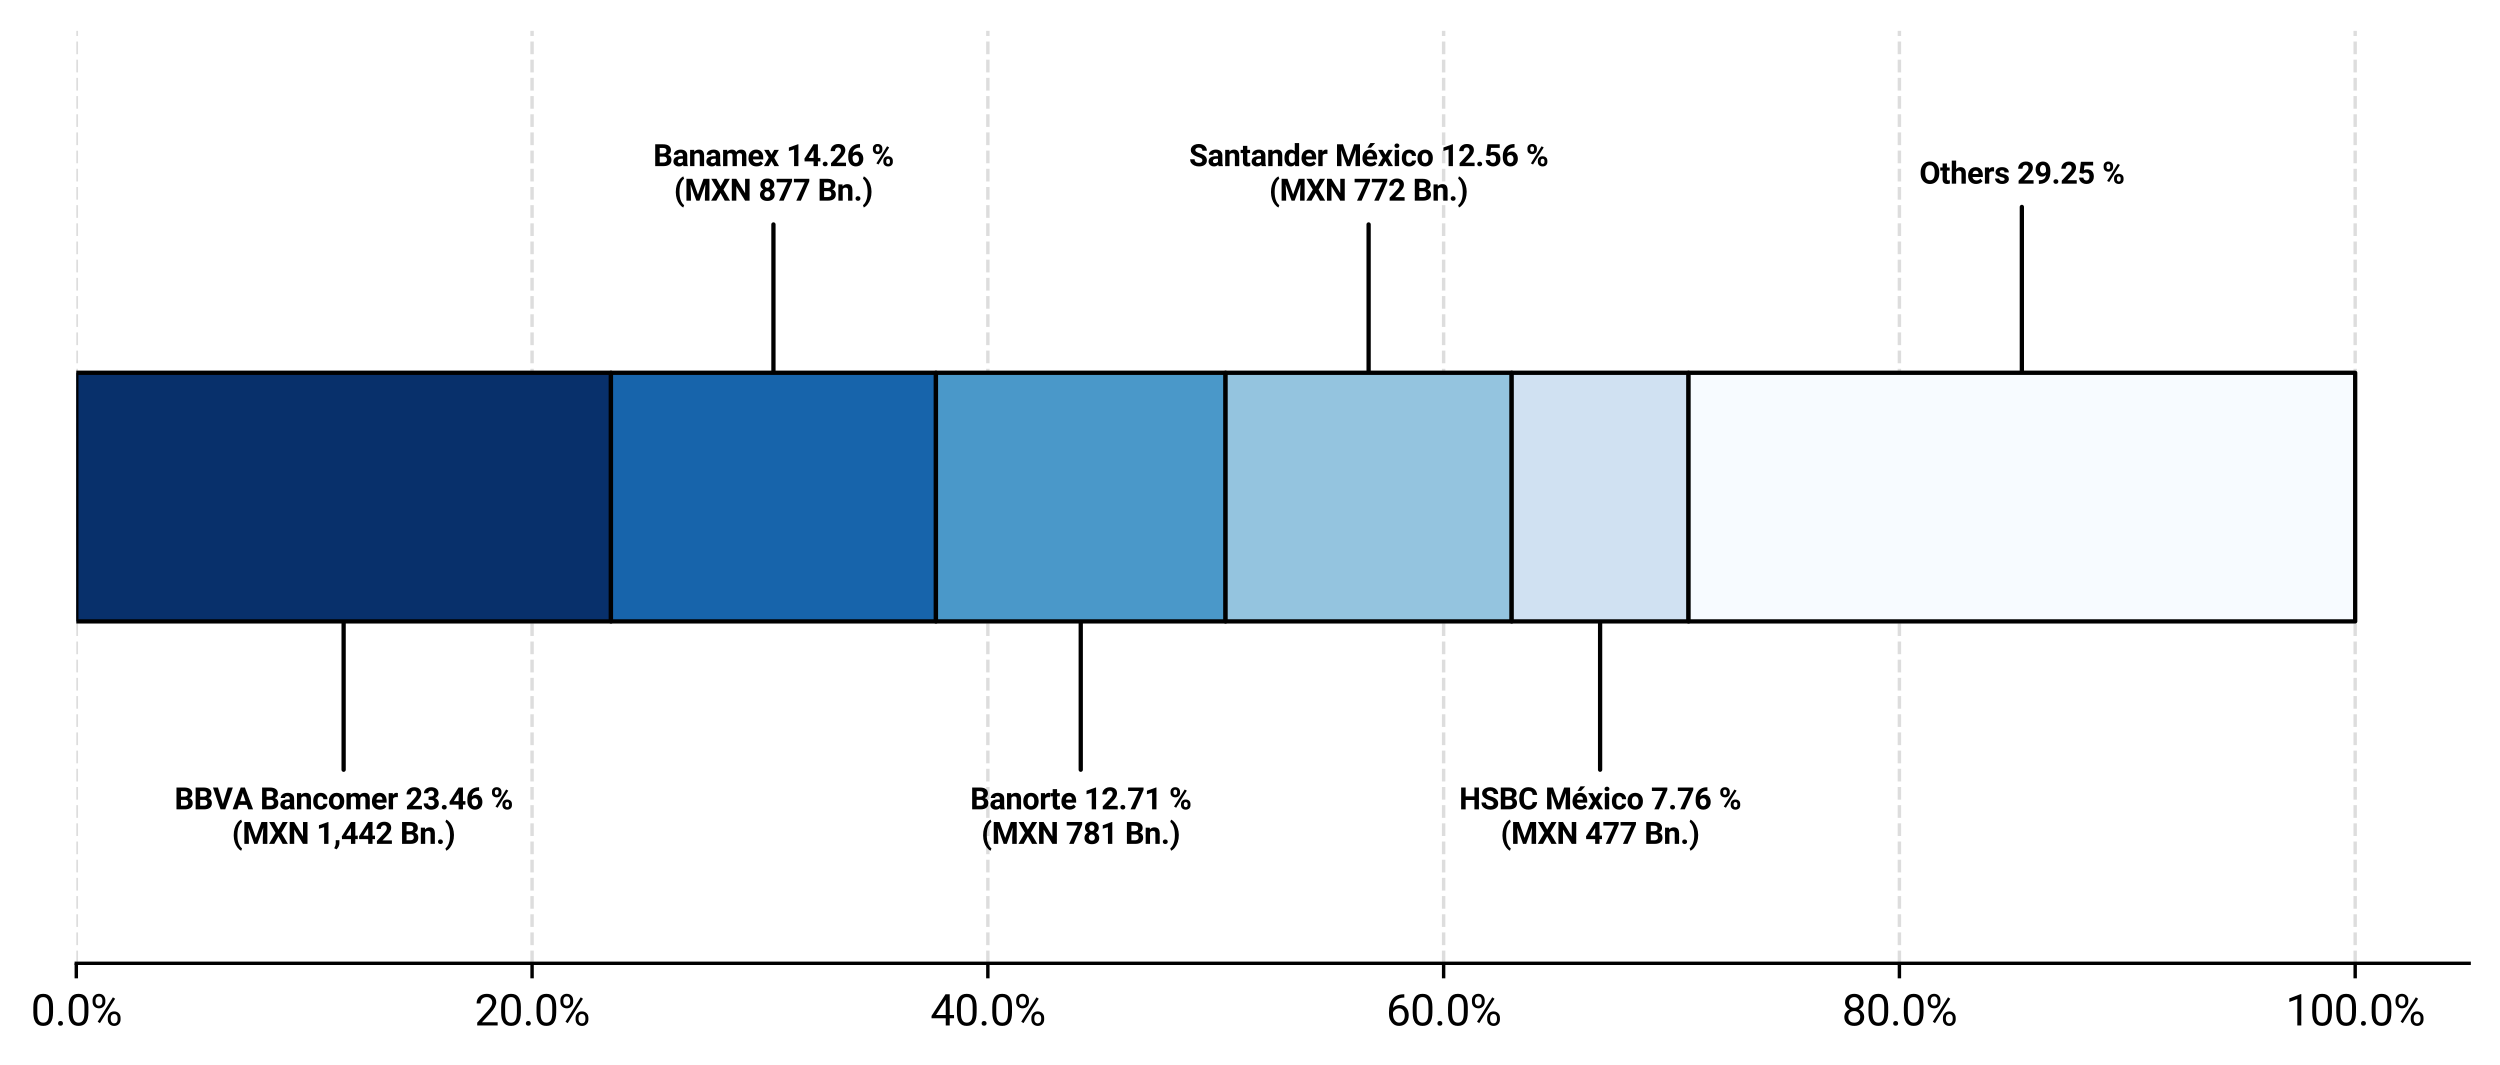 <?xml version="1.0" encoding="utf-8" standalone="no"?>
<!DOCTYPE svg PUBLIC "-//W3C//DTD SVG 1.1//EN"
  "http://www.w3.org/Graphics/SVG/1.1/DTD/svg11.dtd">
<svg xmlns:xlink="http://www.w3.org/1999/xlink" width="582.994pt" height="248.371pt" viewBox="0 0 582.994 248.371" xmlns="http://www.w3.org/2000/svg" version="1.1">
 <defs>
  <style type="text/css">*{stroke-linejoin: round; stroke-linecap: butt}</style>
 </defs>
 <g id="figure_1">
  <g id="patch_1">
   <path d="M 0 248.371 
L 582.994 248.371 
L 582.994 0 
L 0 0 
z
" style="fill: #ffffff"/>
  </g>
  <g id="axes_1">
   <g id="patch_2">
    <path d="M 17.794 224.64 
L 575.794 224.64 
L 575.794 7.2 
L 17.794 7.2 
z
" style="fill: #ffffff"/>
   </g>
   <g id="matplotlib.axis_1">
    <g id="xtick_1">
     <g id="line2d_1">
      <path d="M 17.794 224.64 
L 17.794 7.2 
" clip-path="url(#pfed564caa5)" style="fill: none; stroke-dasharray: 2.96,1.28; stroke-dashoffset: 0; stroke: #dddddd; stroke-width: 0.8"/>
     </g>
     <g id="line2d_2">
      <defs>
       <path id="mfb2b63247d" d="M 0 0 
L 0 3.5 
" style="stroke: #000000; stroke-width: 0.8"/>
      </defs>
      <g>
       <use xlink:href="#mfb2b63247d" x="17.794" y="224.64" style="stroke: #000000; stroke-width: 0.8"/>
      </g>
     </g>
     <g id="text_1">
      <!-- 0.0% -->
      <g transform="translate(7.2 239.14)scale(0.1 -0.1)">
       <defs>
        <path id="Roboto-Regular-30" d="M 3231 1941 
Q 3231 925 2884 431 
Q 2538 -63 1800 -63 
Q 1072 -63 722 420 
Q 372 903 359 1863 
L 359 2634 
Q 359 3638 706 4125 
Q 1053 4613 1794 4613 
Q 2528 4613 2875 4142 
Q 3222 3672 3231 2691 
L 3231 1941 
z
M 2653 2731 
Q 2653 3466 2447 3802 
Q 2241 4138 1794 4138 
Q 1350 4138 1147 3803 
Q 944 3469 938 2775 
L 938 1850 
Q 938 1113 1152 761 
Q 1366 409 1800 409 
Q 2228 409 2436 740 
Q 2644 1072 2653 1784 
L 2653 2731 
z
" transform="scale(0.016)"/>
        <path id="Roboto-Regular-2e" d="M 450 303 
Q 450 453 539 553 
Q 628 653 806 653 
Q 984 653 1076 553 
Q 1169 453 1169 303 
Q 1169 159 1076 62 
Q 984 -34 806 -34 
Q 628 -34 539 62 
Q 450 159 450 303 
z
" transform="scale(0.016)"/>
        <path id="Roboto-Regular-25" d="M 328 3675 
Q 328 4084 589 4350 
Q 850 4616 1259 4616 
Q 1675 4616 1933 4348 
Q 2191 4081 2191 3656 
L 2191 3434 
Q 2191 3022 1930 2761 
Q 1669 2500 1266 2500 
Q 859 2500 593 2761 
Q 328 3022 328 3456 
L 328 3675 
z
M 759 3434 
Q 759 3191 896 3033 
Q 1034 2875 1266 2875 
Q 1488 2875 1623 3028 
Q 1759 3181 1759 3447 
L 1759 3675 
Q 1759 3919 1625 4078 
Q 1491 4238 1259 4238 
Q 1028 4238 893 4078 
Q 759 3919 759 3663 
L 759 3434 
z
M 2544 1116 
Q 2544 1525 2805 1789 
Q 3066 2053 3475 2053 
Q 3884 2053 4146 1790 
Q 4409 1528 4409 1094 
L 4409 872 
Q 4409 463 4148 198 
Q 3888 -66 3481 -66 
Q 3075 -66 2809 195 
Q 2544 456 2544 891 
L 2544 1116 
z
M 2975 872 
Q 2975 625 3112 467 
Q 3250 309 3481 309 
Q 3706 309 3840 464 
Q 3975 619 3975 884 
L 3975 1116 
Q 3975 1363 3839 1519 
Q 3703 1675 3475 1675 
Q 3253 1675 3114 1520 
Q 2975 1366 2975 1103 
L 2975 872 
z
M 1397 344 
L 1069 550 
L 3291 4106 
L 3619 3900 
L 1397 344 
z
" transform="scale(0.016)"/>
       </defs>
       <use xlink:href="#Roboto-Regular-30"/>
       <use xlink:href="#Roboto-Regular-2e" x="56.152"/>
       <use xlink:href="#Roboto-Regular-30" x="82.471"/>
       <use xlink:href="#Roboto-Regular-25" x="138.623"/>
      </g>
     </g>
    </g>
    <g id="xtick_2">
     <g id="line2d_3">
      <path d="M 124.079 224.64 
L 124.079 7.2 
" clip-path="url(#pfed564caa5)" style="fill: none; stroke-dasharray: 2.96,1.28; stroke-dashoffset: 0; stroke: #dddddd; stroke-width: 0.8"/>
     </g>
     <g id="line2d_4">
      <g>
       <use xlink:href="#mfb2b63247d" x="124.079" y="224.64" style="stroke: #000000; stroke-width: 0.8"/>
      </g>
     </g>
     <g id="text_2">
      <!-- 20.0% -->
      <g transform="translate(110.678 239.14)scale(0.1 -0.1)">
       <defs>
        <path id="Roboto-Regular-32" d="M 3359 0 
L 378 0 
L 378 416 
L 1953 2166 
Q 2303 2563 2436 2811 
Q 2569 3059 2569 3325 
Q 2569 3681 2353 3909 
Q 2138 4138 1778 4138 
Q 1347 4138 1108 3892 
Q 869 3647 869 3209 
L 291 3209 
Q 291 3838 695 4225 
Q 1100 4613 1778 4613 
Q 2413 4613 2781 4280 
Q 3150 3947 3150 3394 
Q 3150 2722 2294 1794 
L 1075 472 
L 3359 472 
L 3359 0 
z
" transform="scale(0.016)"/>
       </defs>
       <use xlink:href="#Roboto-Regular-32"/>
       <use xlink:href="#Roboto-Regular-30" x="56.152"/>
       <use xlink:href="#Roboto-Regular-2e" x="112.305"/>
       <use xlink:href="#Roboto-Regular-30" x="138.623"/>
       <use xlink:href="#Roboto-Regular-25" x="194.775"/>
      </g>
     </g>
    </g>
    <g id="xtick_3">
     <g id="line2d_5">
      <path d="M 230.365 224.64 
L 230.365 7.2 
" clip-path="url(#pfed564caa5)" style="fill: none; stroke-dasharray: 2.96,1.28; stroke-dashoffset: 0; stroke: #dddddd; stroke-width: 0.8"/>
     </g>
     <g id="line2d_6">
      <g>
       <use xlink:href="#mfb2b63247d" x="230.365" y="224.64" style="stroke: #000000; stroke-width: 0.8"/>
      </g>
     </g>
     <g id="text_3">
      <!-- 40.0% -->
      <g transform="translate(216.964 239.14)scale(0.1 -0.1)">
       <defs>
        <path id="Roboto-Regular-34" d="M 2819 1528 
L 3450 1528 
L 3450 1056 
L 2819 1056 
L 2819 0 
L 2238 0 
L 2238 1056 
L 166 1056 
L 166 1397 
L 2203 4550 
L 2819 4550 
L 2819 1528 
z
M 822 1528 
L 2238 1528 
L 2238 3759 
L 2169 3634 
L 822 1528 
z
" transform="scale(0.016)"/>
       </defs>
       <use xlink:href="#Roboto-Regular-34"/>
       <use xlink:href="#Roboto-Regular-30" x="56.152"/>
       <use xlink:href="#Roboto-Regular-2e" x="112.305"/>
       <use xlink:href="#Roboto-Regular-30" x="138.623"/>
       <use xlink:href="#Roboto-Regular-25" x="194.775"/>
      </g>
     </g>
    </g>
    <g id="xtick_4">
     <g id="line2d_7">
      <path d="M 336.651 224.64 
L 336.651 7.2 
" clip-path="url(#pfed564caa5)" style="fill: none; stroke-dasharray: 2.96,1.28; stroke-dashoffset: 0; stroke: #dddddd; stroke-width: 0.8"/>
     </g>
     <g id="line2d_8">
      <g>
       <use xlink:href="#mfb2b63247d" x="336.651" y="224.64" style="stroke: #000000; stroke-width: 0.8"/>
      </g>
     </g>
     <g id="text_4">
      <!-- 60.0% -->
      <g transform="translate(323.249 239.14)scale(0.1 -0.1)">
       <defs>
        <path id="Roboto-Regular-36" d="M 2647 4553 
L 2647 4063 
L 2541 4063 
Q 1866 4050 1466 3662 
Q 1066 3275 1003 2572 
Q 1363 2984 1984 2984 
Q 2578 2984 2933 2565 
Q 3288 2147 3288 1484 
Q 3288 781 2905 359 
Q 2522 -63 1878 -63 
Q 1225 -63 819 439 
Q 413 941 413 1731 
L 413 1953 
Q 413 3209 948 3873 
Q 1484 4538 2544 4553 
L 2647 4553 
z
M 1888 2503 
Q 1591 2503 1341 2325 
Q 1091 2147 994 1878 
L 994 1666 
Q 994 1103 1247 759 
Q 1500 416 1878 416 
Q 2269 416 2492 703 
Q 2716 991 2716 1456 
Q 2716 1925 2489 2214 
Q 2263 2503 1888 2503 
z
" transform="scale(0.016)"/>
       </defs>
       <use xlink:href="#Roboto-Regular-36"/>
       <use xlink:href="#Roboto-Regular-30" x="56.152"/>
       <use xlink:href="#Roboto-Regular-2e" x="112.305"/>
       <use xlink:href="#Roboto-Regular-30" x="138.623"/>
       <use xlink:href="#Roboto-Regular-25" x="194.775"/>
      </g>
     </g>
    </g>
    <g id="xtick_5">
     <g id="line2d_9">
      <path d="M 442.937 224.64 
L 442.937 7.2 
" clip-path="url(#pfed564caa5)" style="fill: none; stroke-dasharray: 2.96,1.28; stroke-dashoffset: 0; stroke: #dddddd; stroke-width: 0.8"/>
     </g>
     <g id="line2d_10">
      <g>
       <use xlink:href="#mfb2b63247d" x="442.937" y="224.64" style="stroke: #000000; stroke-width: 0.8"/>
      </g>
     </g>
     <g id="text_5">
      <!-- 80.0% -->
      <g transform="translate(429.535 239.14)scale(0.1 -0.1)">
       <defs>
        <path id="Roboto-Regular-38" d="M 3138 3363 
Q 3138 3022 2958 2756 
Q 2778 2491 2472 2341 
Q 2828 2188 3036 1894 
Q 3244 1600 3244 1228 
Q 3244 638 2845 287 
Q 2447 -63 1797 -63 
Q 1141 -63 745 289 
Q 350 641 350 1228 
Q 350 1597 551 1894 
Q 753 2191 1109 2344 
Q 806 2494 631 2759 
Q 456 3025 456 3363 
Q 456 3938 825 4275 
Q 1194 4613 1797 4613 
Q 2397 4613 2767 4275 
Q 3138 3938 3138 3363 
z
M 2666 1241 
Q 2666 1622 2423 1862 
Q 2181 2103 1790 2103 
Q 1400 2103 1164 1865 
Q 928 1628 928 1240 
Q 928 853 1158 631 
Q 1388 409 1797 409 
Q 2203 409 2434 632 
Q 2666 856 2666 1241 
z
M 1797 4138 
Q 1456 4138 1245 3927 
Q 1034 3716 1034 3353 
Q 1034 3006 1242 2792 
Q 1450 2578 1797 2578 
Q 2144 2578 2351 2792 
Q 2559 3006 2559 3353 
Q 2559 3700 2343 3919 
Q 2128 4138 1797 4138 
z
" transform="scale(0.016)"/>
       </defs>
       <use xlink:href="#Roboto-Regular-38"/>
       <use xlink:href="#Roboto-Regular-30" x="56.152"/>
       <use xlink:href="#Roboto-Regular-2e" x="112.305"/>
       <use xlink:href="#Roboto-Regular-30" x="138.623"/>
       <use xlink:href="#Roboto-Regular-25" x="194.775"/>
      </g>
     </g>
    </g>
    <g id="xtick_6">
     <g id="line2d_11">
      <path d="M 549.222 224.64 
L 549.222 7.2 
" clip-path="url(#pfed564caa5)" style="fill: none; stroke-dasharray: 2.96,1.28; stroke-dashoffset: 0; stroke: #dddddd; stroke-width: 0.8"/>
     </g>
     <g id="line2d_12">
      <g>
       <use xlink:href="#mfb2b63247d" x="549.222" y="224.64" style="stroke: #000000; stroke-width: 0.8"/>
      </g>
     </g>
     <g id="text_6">
      <!-- 100.0% -->
      <g transform="translate(533.013 239.14)scale(0.1 -0.1)">
       <defs>
        <path id="Roboto-Regular-31" d="M 2278 0 
L 1697 0 
L 1697 3853 
L 531 3425 
L 531 3950 
L 2188 4572 
L 2278 4572 
L 2278 0 
z
" transform="scale(0.016)"/>
       </defs>
       <use xlink:href="#Roboto-Regular-31"/>
       <use xlink:href="#Roboto-Regular-30" x="56.152"/>
       <use xlink:href="#Roboto-Regular-30" x="112.305"/>
       <use xlink:href="#Roboto-Regular-2e" x="168.457"/>
       <use xlink:href="#Roboto-Regular-30" x="194.775"/>
       <use xlink:href="#Roboto-Regular-25" x="250.928"/>
      </g>
     </g>
    </g>
   </g>
   <g id="patch_3">
    <path d="M 17.794 224.64 
L 575.794 224.64 
" style="fill: none; stroke: #000000; stroke-width: 0.8; stroke-linejoin: miter; stroke-linecap: square"/>
   </g>
   <g id="patch_4">
    <path d="M 80.133 179.497 
Q 80.133 148.708 80.133 119.036 
" style="fill: none; stroke: #000000; stroke-linecap: round"/>
    <path d="M 78.733 121.836 
L 80.133 119.036 
L 81.533 121.836 
" style="fill: none; stroke: #000000; stroke-linecap: round"/>
   </g>
   <g id="text_7">
    <!-- BBVA Bancomer 23.46 % -->
    <g transform="translate(40.702 188.742)scale(0.07 -0.07)">
     <defs>
      <path id="Roboto-Bold-42" d="M 406 0 
L 406 4550 
L 2000 4550 
Q 2828 4550 3256 4233 
Q 3684 3916 3684 3303 
Q 3684 2969 3512 2714 
Q 3341 2459 3034 2341 
Q 3384 2253 3586 1987 
Q 3788 1722 3788 1338 
Q 3788 681 3369 343 
Q 2950 6 2175 0 
L 406 0 
z
M 1344 1981 
L 1344 753 
L 2147 753 
Q 2478 753 2664 911 
Q 2850 1069 2850 1347 
Q 2850 1972 2203 1981 
L 1344 1981 
z
M 1344 2644 
L 2038 2644 
Q 2747 2656 2747 3209 
Q 2747 3519 2567 3655 
Q 2388 3791 2000 3791 
L 1344 3791 
L 1344 2644 
z
" transform="scale(0.016)"/>
      <path id="Roboto-Bold-56" d="M 2088 1128 
L 3119 4550 
L 4163 4550 
L 2578 0 
L 1600 0 
L 22 4550 
L 1063 4550 
L 2088 1128 
z
" transform="scale(0.016)"/>
      <path id="Roboto-Bold-41" d="M 2975 938 
L 1331 938 
L 1019 0 
L 22 0 
L 1716 4550 
L 2584 4550 
L 4288 0 
L 3291 0 
L 2975 938 
z
M 1584 1697 
L 2722 1697 
L 2150 3400 
L 1584 1697 
z
" transform="scale(0.016)"/>
      <path id="Roboto-Bold-20" transform="scale(0.016)"/>
      <path id="Roboto-Bold-61" d="M 2306 0 
Q 2244 122 2216 303 
Q 1888 -63 1363 -63 
Q 866 -63 539 225 
Q 213 513 213 950 
Q 213 1488 611 1775 
Q 1009 2063 1763 2066 
L 2178 2066 
L 2178 2259 
Q 2178 2494 2058 2634 
Q 1938 2775 1678 2775 
Q 1450 2775 1320 2665 
Q 1191 2556 1191 2366 
L 288 2366 
Q 288 2659 469 2909 
Q 650 3159 981 3301 
Q 1313 3444 1725 3444 
Q 2350 3444 2717 3130 
Q 3084 2816 3084 2247 
L 3084 781 
Q 3088 300 3219 53 
L 3219 0 
L 2306 0 
z
M 1559 628 
Q 1759 628 1928 717 
Q 2097 806 2178 956 
L 2178 1538 
L 1841 1538 
Q 1163 1538 1119 1069 
L 1116 1016 
Q 1116 847 1234 737 
Q 1353 628 1559 628 
z
" transform="scale(0.016)"/>
      <path id="Roboto-Bold-6e" d="M 1178 3381 
L 1206 2991 
Q 1569 3444 2178 3444 
Q 2716 3444 2978 3128 
Q 3241 2813 3247 2184 
L 3247 0 
L 2344 0 
L 2344 2163 
Q 2344 2450 2219 2579 
Q 2094 2709 1803 2709 
Q 1422 2709 1231 2384 
L 1231 0 
L 328 0 
L 328 3381 
L 1178 3381 
z
" transform="scale(0.016)"/>
      <path id="Roboto-Bold-63" d="M 1753 666 
Q 2003 666 2159 803 
Q 2316 941 2322 1169 
L 3169 1169 
Q 3166 825 2981 539 
Q 2797 253 2476 95 
Q 2156 -63 1769 -63 
Q 1044 -63 625 398 
Q 206 859 206 1672 
L 206 1731 
Q 206 2513 622 2978 
Q 1038 3444 1763 3444 
Q 2397 3444 2780 3083 
Q 3163 2722 3169 2122 
L 2322 2122 
Q 2316 2384 2159 2548 
Q 2003 2713 1747 2713 
Q 1431 2713 1270 2483 
Q 1109 2253 1109 1738 
L 1109 1644 
Q 1109 1122 1268 894 
Q 1428 666 1753 666 
z
" transform="scale(0.016)"/>
      <path id="Roboto-Bold-6f" d="M 206 1722 
Q 206 2225 400 2619 
Q 594 3013 958 3228 
Q 1322 3444 1803 3444 
Q 2488 3444 2920 3025 
Q 3353 2606 3403 1888 
L 3409 1656 
Q 3409 878 2975 407 
Q 2541 -63 1809 -63 
Q 1078 -63 642 406 
Q 206 875 206 1681 
L 206 1722 
z
M 1109 1656 
Q 1109 1175 1290 920 
Q 1472 666 1809 666 
Q 2138 666 2322 917 
Q 2506 1169 2506 1722 
Q 2506 2194 2322 2453 
Q 2138 2713 1803 2713 
Q 1472 2713 1290 2455 
Q 1109 2197 1109 1656 
z
" transform="scale(0.016)"/>
      <path id="Roboto-Bold-6d" d="M 1194 3381 
L 1222 3003 
Q 1581 3444 2194 3444 
Q 2847 3444 3091 2928 
Q 3447 3444 4106 3444 
Q 4656 3444 4925 3123 
Q 5194 2803 5194 2159 
L 5194 0 
L 4288 0 
L 4288 2156 
Q 4288 2444 4175 2576 
Q 4063 2709 3778 2709 
Q 3372 2709 3216 2322 
L 3219 0 
L 2316 0 
L 2316 2153 
Q 2316 2447 2200 2578 
Q 2084 2709 1806 2709 
Q 1422 2709 1250 2391 
L 1250 0 
L 347 0 
L 347 3381 
L 1194 3381 
z
" transform="scale(0.016)"/>
      <path id="Roboto-Bold-65" d="M 1903 -63 
Q 1159 -63 692 393 
Q 225 850 225 1609 
L 225 1697 
Q 225 2206 422 2607 
Q 619 3009 980 3226 
Q 1341 3444 1803 3444 
Q 2497 3444 2895 3006 
Q 3294 2569 3294 1766 
L 3294 1397 
L 1141 1397 
Q 1184 1066 1404 866 
Q 1625 666 1963 666 
Q 2484 666 2778 1044 
L 3222 547 
Q 3019 259 2672 98 
Q 2325 -63 1903 -63 
z
M 1800 2713 
Q 1531 2713 1364 2531 
Q 1197 2350 1150 2013 
L 2406 2013 
L 2406 2084 
Q 2400 2384 2244 2548 
Q 2088 2713 1800 2713 
z
" transform="scale(0.016)"/>
      <path id="Roboto-Bold-72" d="M 2247 2534 
Q 2063 2559 1922 2559 
Q 1409 2559 1250 2213 
L 1250 0 
L 347 0 
L 347 3381 
L 1200 3381 
L 1225 2978 
Q 1497 3444 1978 3444 
Q 2128 3444 2259 3403 
L 2247 2534 
z
" transform="scale(0.016)"/>
      <path id="Roboto-Bold-32" d="M 3428 0 
L 309 0 
L 309 619 
L 1781 2188 
Q 2084 2519 2229 2766 
Q 2375 3013 2375 3234 
Q 2375 3538 2222 3711 
Q 2069 3884 1784 3884 
Q 1478 3884 1301 3673 
Q 1125 3463 1125 3119 
L 219 3119 
Q 219 3534 417 3878 
Q 616 4222 978 4417 
Q 1341 4613 1800 4613 
Q 2503 4613 2892 4275 
Q 3281 3938 3281 3322 
Q 3281 2984 3106 2634 
Q 2931 2284 2506 1819 
L 1472 728 
L 3428 728 
L 3428 0 
z
" transform="scale(0.016)"/>
      <path id="Roboto-Bold-33" d="M 1228 2675 
L 1709 2675 
Q 2053 2675 2218 2847 
Q 2384 3019 2384 3303 
Q 2384 3578 2220 3731 
Q 2056 3884 1769 3884 
Q 1509 3884 1334 3742 
Q 1159 3600 1159 3372 
L 256 3372 
Q 256 3728 448 4011 
Q 641 4294 986 4453 
Q 1331 4613 1747 4613 
Q 2469 4613 2878 4267 
Q 3288 3922 3288 3316 
Q 3288 3003 3097 2740 
Q 2906 2478 2597 2338 
Q 2981 2200 3170 1925 
Q 3359 1650 3359 1275 
Q 3359 669 2917 303 
Q 2475 -63 1747 -63 
Q 1066 -63 633 296 
Q 200 656 200 1247 
L 1103 1247 
Q 1103 991 1295 828 
Q 1488 666 1769 666 
Q 2091 666 2273 836 
Q 2456 1006 2456 1288 
Q 2456 1969 1706 1969 
L 1228 1969 
L 1228 2675 
z
" transform="scale(0.016)"/>
      <path id="Roboto-Bold-2e" d="M 394 444 
Q 394 659 539 793 
Q 684 928 903 928 
Q 1125 928 1270 793 
Q 1416 659 1416 444 
Q 1416 231 1272 98 
Q 1128 -34 903 -34 
Q 681 -34 537 98 
Q 394 231 394 444 
z
" transform="scale(0.016)"/>
      <path id="Roboto-Bold-34" d="M 2981 1713 
L 3497 1713 
L 3497 984 
L 2981 984 
L 2981 0 
L 2078 0 
L 2078 984 
L 213 984 
L 172 1553 
L 2069 4550 
L 2981 4550 
L 2981 1713 
z
M 1072 1713 
L 2078 1713 
L 2078 3319 
L 2019 3216 
L 1072 1713 
z
" transform="scale(0.016)"/>
      <path id="Roboto-Bold-36" d="M 2759 4597 
L 2759 3853 
L 2672 3853 
Q 2059 3844 1686 3534 
Q 1313 3225 1238 2675 
Q 1600 3044 2153 3044 
Q 2747 3044 3097 2619 
Q 3447 2194 3447 1500 
Q 3447 1056 3255 697 
Q 3063 338 2711 137 
Q 2359 -63 1916 -63 
Q 1197 -63 755 437 
Q 313 938 313 1772 
L 313 2097 
Q 313 2838 592 3405 
Q 872 3972 1395 4283 
Q 1919 4594 2609 4597 
L 2759 4597 
z
M 1878 2319 
Q 1659 2319 1481 2205 
Q 1303 2091 1219 1903 
L 1219 1628 
Q 1219 1175 1397 920 
Q 1575 666 1897 666 
Q 2188 666 2367 895 
Q 2547 1125 2547 1491 
Q 2547 1863 2365 2091 
Q 2184 2319 1878 2319 
z
" transform="scale(0.016)"/>
      <path id="Roboto-Bold-25" d="M 297 3675 
Q 297 4094 569 4355 
Q 841 4616 1281 4616 
Q 1728 4616 2000 4358 
Q 2272 4100 2272 3659 
L 2272 3434 
Q 2272 3013 2000 2756 
Q 1728 2500 1288 2500 
Q 844 2500 570 2758 
Q 297 3016 297 3453 
L 297 3675 
z
M 897 3434 
Q 897 3247 1005 3133 
Q 1113 3019 1288 3019 
Q 1463 3019 1566 3134 
Q 1669 3250 1669 3444 
L 1669 3675 
Q 1669 3863 1566 3978 
Q 1463 4094 1281 4094 
Q 1109 4094 1003 3980 
Q 897 3866 897 3663 
L 897 3434 
z
M 2472 1116 
Q 2472 1538 2747 1795 
Q 3022 2053 3459 2053 
Q 3903 2053 4176 1798 
Q 4450 1544 4450 1097 
L 4450 872 
Q 4450 453 4181 195 
Q 3913 -63 3466 -63 
Q 3016 -63 2744 196 
Q 2472 456 2472 884 
L 2472 1116 
z
M 3072 872 
Q 3072 700 3184 578 
Q 3297 456 3466 456 
Q 3847 456 3847 878 
L 3847 1116 
Q 3847 1303 3740 1417 
Q 3634 1531 3459 1531 
Q 3284 1531 3178 1417 
Q 3072 1303 3072 1106 
L 3072 872 
z
M 1466 341 
L 1025 578 
L 3247 4134 
L 3688 3897 
L 1466 341 
z
" transform="scale(0.016)"/>
     </defs>
     <use xlink:href="#Roboto-Bold-42"/>
     <use xlink:href="#Roboto-Bold-42" x="63.818"/>
     <use xlink:href="#Roboto-Bold-56" x="127.637"/>
     <use xlink:href="#Roboto-Bold-41" x="193.018"/>
     <use xlink:href="#Roboto-Bold-20" x="260.303"/>
     <use xlink:href="#Roboto-Bold-42" x="285.205"/>
     <use xlink:href="#Roboto-Bold-61" x="349.023"/>
     <use xlink:href="#Roboto-Bold-6e" x="402.637"/>
     <use xlink:href="#Roboto-Bold-63" x="458.643"/>
     <use xlink:href="#Roboto-Bold-6f" x="510.791"/>
     <use xlink:href="#Roboto-Bold-6d" x="567.334"/>
     <use xlink:href="#Roboto-Bold-65" x="653.906"/>
     <use xlink:href="#Roboto-Bold-72" x="707.959"/>
     <use xlink:href="#Roboto-Bold-20" x="744.434"/>
     <use xlink:href="#Roboto-Bold-32" x="769.336"/>
     <use xlink:href="#Roboto-Bold-33" x="826.709"/>
     <use xlink:href="#Roboto-Bold-2e" x="884.082"/>
     <use xlink:href="#Roboto-Bold-34" x="913.135"/>
     <use xlink:href="#Roboto-Bold-36" x="970.508"/>
     <use xlink:href="#Roboto-Bold-20" x="1027.881"/>
     <use xlink:href="#Roboto-Bold-25" x="1052.783"/>
    </g>
    <!-- (MXN 1,442 Bn.) -->
    <g transform="translate(54.069 196.792)scale(0.07 -0.07)">
     <defs>
      <path id="Roboto-Bold-28" d="M 388 1850 
Q 388 2566 578 3212 
Q 769 3859 1141 4357 
Q 1513 4856 1947 5050 
L 2122 4563 
Q 1666 4225 1409 3519 
Q 1153 2813 1153 1869 
L 1153 1772 
Q 1153 825 1406 115 
Q 1659 -594 2122 -944 
L 1947 -1422 
Q 1522 -1231 1155 -748 
Q 788 -266 594 365 
Q 400 997 388 1684 
L 388 1850 
z
" transform="scale(0.016)"/>
      <path id="Roboto-Bold-4d" d="M 1631 4550 
L 2800 1250 
L 3963 4550 
L 5194 4550 
L 5194 0 
L 4253 0 
L 4253 1244 
L 4347 3391 
L 3119 0 
L 2475 0 
L 1250 3388 
L 1344 1244 
L 1344 0 
L 406 0 
L 406 4550 
L 1631 4550 
z
" transform="scale(0.016)"/>
      <path id="Roboto-Bold-58" d="M 2034 2981 
L 2888 4550 
L 3966 4550 
L 2641 2294 
L 4000 0 
L 2909 0 
L 2034 1594 
L 1159 0 
L 69 0 
L 1428 2294 
L 103 4550 
L 1181 4550 
L 2034 2981 
z
" transform="scale(0.016)"/>
      <path id="Roboto-Bold-4e" d="M 4106 0 
L 3169 0 
L 1344 2994 
L 1344 0 
L 406 0 
L 406 4550 
L 1344 4550 
L 3172 1550 
L 3172 4550 
L 4106 4550 
L 4106 0 
z
" transform="scale(0.016)"/>
      <path id="Roboto-Bold-31" d="M 2503 0 
L 1600 0 
L 1600 3481 
L 522 3147 
L 522 3881 
L 2406 4556 
L 2503 4556 
L 2503 0 
z
" transform="scale(0.016)"/>
      <path id="Roboto-Bold-2c" d="M 581 -1141 
L 109 -894 
L 222 -691 
Q 431 -309 438 69 
L 438 769 
L 1200 769 
L 1197 144 
Q 1194 -203 1022 -556 
Q 850 -909 581 -1141 
z
" transform="scale(0.016)"/>
      <path id="Roboto-Bold-29" d="M 1903 1778 
Q 1903 1072 1700 419 
Q 1497 -234 1115 -734 
Q 734 -1234 300 -1422 
L 125 -944 
Q 569 -609 825 87 
Q 1081 784 1091 1691 
L 1091 1856 
Q 1091 2791 836 3503 
Q 581 4216 125 4572 
L 300 5050 
Q 725 4866 1101 4381 
Q 1478 3897 1686 3253 
Q 1894 2609 1903 1919 
L 1903 1778 
z
" transform="scale(0.016)"/>
     </defs>
     <use xlink:href="#Roboto-Bold-28"/>
     <use xlink:href="#Roboto-Bold-4d" x="35.107"/>
     <use xlink:href="#Roboto-Bold-58" x="122.705"/>
     <use xlink:href="#Roboto-Bold-4e" x="186.23"/>
     <use xlink:href="#Roboto-Bold-20" x="256.836"/>
     <use xlink:href="#Roboto-Bold-31" x="281.738"/>
     <use xlink:href="#Roboto-Bold-2c" x="339.111"/>
     <use xlink:href="#Roboto-Bold-34" x="363.525"/>
     <use xlink:href="#Roboto-Bold-34" x="420.898"/>
     <use xlink:href="#Roboto-Bold-32" x="478.271"/>
     <use xlink:href="#Roboto-Bold-20" x="535.645"/>
     <use xlink:href="#Roboto-Bold-42" x="560.547"/>
     <use xlink:href="#Roboto-Bold-6e" x="624.365"/>
     <use xlink:href="#Roboto-Bold-2e" x="680.371"/>
     <use xlink:href="#Roboto-Bold-29" x="709.424"/>
    </g>
   </g>
   <g id="patch_5">
    <path d="M 17.794 144.912 
L 142.472 144.912 
L 142.472 86.928 
L 17.794 86.928 
z
" clip-path="url(#pfed564caa5)" style="fill: #08306b; stroke: #000000; stroke-linejoin: miter"/>
   </g>
   <g id="patch_6">
    <path d="M 180.365 52.343 
Q 180.365 83.132 180.365 112.804 
" style="fill: none; stroke: #000000; stroke-linecap: round"/>
    <path d="M 181.765 110.004 
L 180.365 112.804 
L 178.965 110.004 
" style="fill: none; stroke: #000000; stroke-linecap: round"/>
   </g>
   <g id="text_8">
    <!-- Banamex 14.26 % -->
    <g transform="translate(152.34 38.742)scale(0.07 -0.07)">
     <defs>
      <path id="Roboto-Bold-78" d="M 1634 2372 
L 2203 3381 
L 3169 3381 
L 2206 1725 
L 3209 0 
L 2241 0 
L 1638 1063 
L 1038 0 
L 66 0 
L 1069 1725 
L 109 3381 
L 1078 3381 
L 1634 2372 
z
" transform="scale(0.016)"/>
     </defs>
     <use xlink:href="#Roboto-Bold-42"/>
     <use xlink:href="#Roboto-Bold-61" x="63.818"/>
     <use xlink:href="#Roboto-Bold-6e" x="117.432"/>
     <use xlink:href="#Roboto-Bold-61" x="173.438"/>
     <use xlink:href="#Roboto-Bold-6d" x="227.051"/>
     <use xlink:href="#Roboto-Bold-65" x="313.623"/>
     <use xlink:href="#Roboto-Bold-78" x="367.676"/>
     <use xlink:href="#Roboto-Bold-20" x="418.555"/>
     <use xlink:href="#Roboto-Bold-31" x="443.457"/>
     <use xlink:href="#Roboto-Bold-34" x="500.83"/>
     <use xlink:href="#Roboto-Bold-2e" x="558.203"/>
     <use xlink:href="#Roboto-Bold-32" x="587.256"/>
     <use xlink:href="#Roboto-Bold-36" x="644.629"/>
     <use xlink:href="#Roboto-Bold-20" x="702.002"/>
     <use xlink:href="#Roboto-Bold-25" x="726.904"/>
    </g>
    <!-- (MXN 877 Bn.) -->
    <g transform="translate(157.164 46.792)scale(0.07 -0.07)">
     <defs>
      <path id="Roboto-Bold-38" d="M 3275 3341 
Q 3275 3009 3109 2753 
Q 2944 2497 2653 2344 
Q 2984 2184 3178 1904 
Q 3372 1625 3372 1247 
Q 3372 641 2959 289 
Q 2547 -63 1837 -63 
Q 1128 -63 712 290 
Q 297 644 297 1247 
Q 297 1625 490 1906 
Q 684 2188 1013 2344 
Q 722 2497 558 2753 
Q 394 3009 394 3341 
Q 394 3922 781 4267 
Q 1169 4613 1834 4613 
Q 2497 4613 2886 4270 
Q 3275 3928 3275 3341 
z
M 2466 1313 
Q 2466 1609 2294 1787 
Q 2122 1966 1831 1966 
Q 1544 1966 1372 1789 
Q 1200 1613 1200 1313 
Q 1200 1022 1369 844 
Q 1538 666 1838 666 
Q 2131 666 2298 837 
Q 2466 1009 2466 1313 
z
M 2372 3297 
Q 2372 3563 2231 3723 
Q 2091 3884 1834 3884 
Q 1581 3884 1440 3728 
Q 1300 3572 1300 3297 
Q 1300 3025 1440 2859 
Q 1581 2694 1837 2694 
Q 2094 2694 2233 2859 
Q 2372 3025 2372 3297 
z
" transform="scale(0.016)"/>
      <path id="Roboto-Bold-37" d="M 3403 4044 
L 1644 0 
L 691 0 
L 2453 3819 
L 191 3819 
L 191 4550 
L 3403 4550 
L 3403 4044 
z
" transform="scale(0.016)"/>
     </defs>
     <use xlink:href="#Roboto-Bold-28"/>
     <use xlink:href="#Roboto-Bold-4d" x="35.107"/>
     <use xlink:href="#Roboto-Bold-58" x="122.705"/>
     <use xlink:href="#Roboto-Bold-4e" x="186.23"/>
     <use xlink:href="#Roboto-Bold-20" x="256.836"/>
     <use xlink:href="#Roboto-Bold-38" x="281.738"/>
     <use xlink:href="#Roboto-Bold-37" x="339.111"/>
     <use xlink:href="#Roboto-Bold-37" x="396.484"/>
     <use xlink:href="#Roboto-Bold-20" x="453.857"/>
     <use xlink:href="#Roboto-Bold-42" x="478.76"/>
     <use xlink:href="#Roboto-Bold-6e" x="542.578"/>
     <use xlink:href="#Roboto-Bold-2e" x="598.584"/>
     <use xlink:href="#Roboto-Bold-29" x="627.637"/>
    </g>
   </g>
   <g id="patch_7">
    <path d="M 142.472 144.912 
L 218.258 144.912 
L 218.258 86.928 
L 142.472 86.928 
z
" clip-path="url(#pfed564caa5)" style="fill: #1764ab; stroke: #000000; stroke-linejoin: miter"/>
   </g>
   <g id="patch_8">
    <path d="M 252.027 179.497 
Q 252.027 148.708 252.027 119.036 
" style="fill: none; stroke: #000000; stroke-linecap: round"/>
    <path d="M 250.627 121.836 
L 252.027 119.036 
L 253.427 121.836 
" style="fill: none; stroke: #000000; stroke-linecap: round"/>
   </g>
   <g id="text_9">
    <!-- Banorte 12.71 % -->
    <g transform="translate(226.251 188.742)scale(0.07 -0.07)">
     <defs>
      <path id="Roboto-Bold-74" d="M 1428 4213 
L 1428 3381 
L 2006 3381 
L 2006 2719 
L 1428 2719 
L 1428 1031 
Q 1428 844 1500 762 
Q 1572 681 1775 681 
Q 1925 681 2041 703 
L 2041 19 
Q 1775 -63 1494 -63 
Q 544 -63 525 897 
L 525 2719 
L 31 2719 
L 31 3381 
L 525 3381 
L 525 4213 
L 1428 4213 
z
" transform="scale(0.016)"/>
     </defs>
     <use xlink:href="#Roboto-Bold-42"/>
     <use xlink:href="#Roboto-Bold-61" x="63.818"/>
     <use xlink:href="#Roboto-Bold-6e" x="117.432"/>
     <use xlink:href="#Roboto-Bold-6f" x="173.438"/>
     <use xlink:href="#Roboto-Bold-72" x="229.98"/>
     <use xlink:href="#Roboto-Bold-74" x="266.455"/>
     <use xlink:href="#Roboto-Bold-65" x="300.244"/>
     <use xlink:href="#Roboto-Bold-20" x="354.297"/>
     <use xlink:href="#Roboto-Bold-31" x="379.199"/>
     <use xlink:href="#Roboto-Bold-32" x="436.572"/>
     <use xlink:href="#Roboto-Bold-2e" x="493.945"/>
     <use xlink:href="#Roboto-Bold-37" x="522.998"/>
     <use xlink:href="#Roboto-Bold-31" x="580.371"/>
     <use xlink:href="#Roboto-Bold-20" x="637.744"/>
     <use xlink:href="#Roboto-Bold-25" x="662.646"/>
    </g>
    <!-- (MXN 781 Bn.) -->
    <g transform="translate(228.826 196.792)scale(0.07 -0.07)">
     <use xlink:href="#Roboto-Bold-28"/>
     <use xlink:href="#Roboto-Bold-4d" x="35.107"/>
     <use xlink:href="#Roboto-Bold-58" x="122.705"/>
     <use xlink:href="#Roboto-Bold-4e" x="186.23"/>
     <use xlink:href="#Roboto-Bold-20" x="256.836"/>
     <use xlink:href="#Roboto-Bold-37" x="281.738"/>
     <use xlink:href="#Roboto-Bold-38" x="339.111"/>
     <use xlink:href="#Roboto-Bold-31" x="396.484"/>
     <use xlink:href="#Roboto-Bold-20" x="453.857"/>
     <use xlink:href="#Roboto-Bold-42" x="478.76"/>
     <use xlink:href="#Roboto-Bold-6e" x="542.578"/>
     <use xlink:href="#Roboto-Bold-2e" x="598.584"/>
     <use xlink:href="#Roboto-Bold-29" x="627.637"/>
    </g>
   </g>
   <g id="patch_9">
    <path d="M 218.258 144.912 
L 285.796 144.912 
L 285.796 86.928 
L 218.258 86.928 
z
" clip-path="url(#pfed564caa5)" style="fill: #4a98c9; stroke: #000000; stroke-linejoin: miter"/>
   </g>
   <g id="patch_10">
    <path d="M 319.158 52.343 
Q 319.158 83.132 319.158 112.804 
" style="fill: none; stroke: #000000; stroke-linecap: round"/>
    <path d="M 320.558 110.004 
L 319.158 112.804 
L 317.758 110.004 
" style="fill: none; stroke: #000000; stroke-linecap: round"/>
   </g>
   <g id="text_10">
    <!-- Santander México 12.56 % -->
    <g transform="translate(277.292 38.742)scale(0.07 -0.07)">
     <defs>
      <path id="Roboto-Bold-53" d="M 2766 1194 
Q 2766 1459 2578 1601 
Q 2391 1744 1903 1901 
Q 1416 2059 1131 2213 
Q 356 2631 356 3341 
Q 356 3709 564 3998 
Q 772 4288 1161 4450 
Q 1550 4613 2034 4613 
Q 2522 4613 2903 4436 
Q 3284 4259 3495 3937 
Q 3706 3616 3706 3206 
L 2769 3206 
Q 2769 3519 2572 3692 
Q 2375 3866 2019 3866 
Q 1675 3866 1484 3720 
Q 1294 3575 1294 3338 
Q 1294 3116 1517 2966 
Q 1741 2816 2175 2684 
Q 2975 2444 3340 2087 
Q 3706 1731 3706 1200 
Q 3706 609 3259 273 
Q 2813 -63 2056 -63 
Q 1531 -63 1100 129 
Q 669 322 442 656 
Q 216 991 216 1431 
L 1156 1431 
Q 1156 678 2056 678 
Q 2391 678 2578 814 
Q 2766 950 2766 1194 
z
" transform="scale(0.016)"/>
      <path id="Roboto-Bold-64" d="M 206 1716 
Q 206 2506 561 2975 
Q 916 3444 1531 3444 
Q 2025 3444 2347 3075 
L 2347 4800 
L 3253 4800 
L 3253 0 
L 2438 0 
L 2394 359 
Q 2056 -63 1525 -63 
Q 928 -63 567 407 
Q 206 878 206 1716 
z
M 1109 1650 
Q 1109 1175 1275 922 
Q 1441 669 1756 669 
Q 2175 669 2347 1022 
L 2347 2356 
Q 2178 2709 1763 2709 
Q 1109 2709 1109 1650 
z
" transform="scale(0.016)"/>
      <path id="Roboto-Bold-e9" d="M 1903 -63 
Q 1159 -63 692 393 
Q 225 850 225 1609 
L 225 1697 
Q 225 2206 422 2607 
Q 619 3009 980 3226 
Q 1341 3444 1803 3444 
Q 2497 3444 2895 3006 
Q 3294 2569 3294 1766 
L 3294 1397 
L 1141 1397 
Q 1184 1066 1404 866 
Q 1625 666 1963 666 
Q 2484 666 2778 1044 
L 3222 547 
Q 3019 259 2672 98 
Q 2325 -63 1903 -63 
z
M 1800 2713 
Q 1531 2713 1364 2531 
Q 1197 2350 1150 2013 
L 2406 2013 
L 2406 2084 
Q 2400 2384 2244 2548 
Q 2088 2713 1800 2713 
z
M 1883 4800 
L 2868 4800 
L 2002 3831 
L 1268 3831 
L 1883 4800 
z
" transform="scale(0.016)"/>
      <path id="Roboto-Bold-69" d="M 1300 0 
L 394 0 
L 394 3381 
L 1300 3381 
L 1300 0 
z
M 341 4256 
Q 341 4459 477 4590 
Q 613 4722 847 4722 
Q 1078 4722 1215 4590 
Q 1353 4459 1353 4256 
Q 1353 4050 1214 3919 
Q 1075 3788 847 3788 
Q 619 3788 480 3919 
Q 341 4050 341 4256 
z
" transform="scale(0.016)"/>
      <path id="Roboto-Bold-35" d="M 444 2238 
L 706 4550 
L 3256 4550 
L 3256 3797 
L 1447 3797 
L 1334 2819 
Q 1656 2991 2019 2991 
Q 2669 2991 3037 2587 
Q 3406 2184 3406 1459 
Q 3406 1019 3220 670 
Q 3034 322 2687 129 
Q 2341 -63 1869 -63 
Q 1456 -63 1103 104 
Q 750 272 545 575 
Q 341 878 328 1266 
L 1222 1266 
Q 1250 981 1420 823 
Q 1591 666 1866 666 
Q 2172 666 2337 886 
Q 2503 1106 2503 1509 
Q 2503 1897 2312 2103 
Q 2122 2309 1772 2309 
Q 1450 2309 1250 2141 
L 1163 2059 
L 444 2238 
z
" transform="scale(0.016)"/>
     </defs>
     <use xlink:href="#Roboto-Bold-53"/>
     <use xlink:href="#Roboto-Bold-61" x="61.475"/>
     <use xlink:href="#Roboto-Bold-6e" x="115.088"/>
     <use xlink:href="#Roboto-Bold-74" x="171.094"/>
     <use xlink:href="#Roboto-Bold-61" x="204.883"/>
     <use xlink:href="#Roboto-Bold-6e" x="258.496"/>
     <use xlink:href="#Roboto-Bold-64" x="314.502"/>
     <use xlink:href="#Roboto-Bold-65" x="370.85"/>
     <use xlink:href="#Roboto-Bold-72" x="424.902"/>
     <use xlink:href="#Roboto-Bold-20" x="461.377"/>
     <use xlink:href="#Roboto-Bold-4d" x="486.279"/>
     <use xlink:href="#Roboto-Bold-e9" x="573.877"/>
     <use xlink:href="#Roboto-Bold-78" x="627.93"/>
     <use xlink:href="#Roboto-Bold-69" x="678.809"/>
     <use xlink:href="#Roboto-Bold-63" x="705.322"/>
     <use xlink:href="#Roboto-Bold-6f" x="757.471"/>
     <use xlink:href="#Roboto-Bold-20" x="814.014"/>
     <use xlink:href="#Roboto-Bold-31" x="838.916"/>
     <use xlink:href="#Roboto-Bold-32" x="896.289"/>
     <use xlink:href="#Roboto-Bold-2e" x="953.662"/>
     <use xlink:href="#Roboto-Bold-35" x="982.715"/>
     <use xlink:href="#Roboto-Bold-36" x="1040.088"/>
     <use xlink:href="#Roboto-Bold-20" x="1097.461"/>
     <use xlink:href="#Roboto-Bold-25" x="1122.363"/>
    </g>
    <!-- (MXN 772 Bn.) -->
    <g transform="translate(295.957 46.792)scale(0.07 -0.07)">
     <use xlink:href="#Roboto-Bold-28"/>
     <use xlink:href="#Roboto-Bold-4d" x="35.107"/>
     <use xlink:href="#Roboto-Bold-58" x="122.705"/>
     <use xlink:href="#Roboto-Bold-4e" x="186.23"/>
     <use xlink:href="#Roboto-Bold-20" x="256.836"/>
     <use xlink:href="#Roboto-Bold-37" x="281.738"/>
     <use xlink:href="#Roboto-Bold-37" x="339.111"/>
     <use xlink:href="#Roboto-Bold-32" x="396.484"/>
     <use xlink:href="#Roboto-Bold-20" x="453.857"/>
     <use xlink:href="#Roboto-Bold-42" x="478.76"/>
     <use xlink:href="#Roboto-Bold-6e" x="542.578"/>
     <use xlink:href="#Roboto-Bold-2e" x="598.584"/>
     <use xlink:href="#Roboto-Bold-29" x="627.637"/>
    </g>
   </g>
   <g id="patch_11">
    <path d="M 285.796 144.912 
L 352.52 144.912 
L 352.52 86.928 
L 285.796 86.928 
z
" clip-path="url(#pfed564caa5)" style="fill: #94c4df; stroke: #000000; stroke-linejoin: miter"/>
   </g>
   <g id="patch_12">
    <path d="M 373.14 179.497 
Q 373.14 148.708 373.14 119.036 
" style="fill: none; stroke: #000000; stroke-linecap: round"/>
    <path d="M 371.74 121.836 
L 373.14 119.036 
L 374.54 121.836 
" style="fill: none; stroke: #000000; stroke-linecap: round"/>
   </g>
   <g id="text_11">
    <!-- HSBC México 7.76 % -->
    <g transform="translate(340.281 188.742)scale(0.07 -0.07)">
     <defs>
      <path id="Roboto-Bold-48" d="M 4109 0 
L 3172 0 
L 3172 1950 
L 1344 1950 
L 1344 0 
L 406 0 
L 406 4550 
L 1344 4550 
L 1344 2706 
L 3172 2706 
L 3172 4550 
L 4109 4550 
L 4109 0 
z
" transform="scale(0.016)"/>
      <path id="Roboto-Bold-43" d="M 3978 1516 
Q 3925 781 3436 359 
Q 2947 -63 2147 -63 
Q 1272 -63 770 526 
Q 269 1116 269 2144 
L 269 2422 
Q 269 3078 500 3578 
Q 731 4078 1161 4345 
Q 1591 4613 2159 4613 
Q 2947 4613 3428 4191 
Q 3909 3769 3984 3006 
L 3047 3006 
Q 3013 3447 2802 3645 
Q 2591 3844 2159 3844 
Q 1691 3844 1458 3508 
Q 1225 3172 1219 2466 
L 1219 2122 
Q 1219 1384 1442 1043 
Q 1666 703 2147 703 
Q 2581 703 2795 901 
Q 3009 1100 3041 1516 
L 3978 1516 
z
" transform="scale(0.016)"/>
     </defs>
     <use xlink:href="#Roboto-Bold-48"/>
     <use xlink:href="#Roboto-Bold-53" x="70.654"/>
     <use xlink:href="#Roboto-Bold-42" x="132.129"/>
     <use xlink:href="#Roboto-Bold-43" x="195.947"/>
     <use xlink:href="#Roboto-Bold-20" x="261.377"/>
     <use xlink:href="#Roboto-Bold-4d" x="286.279"/>
     <use xlink:href="#Roboto-Bold-e9" x="373.877"/>
     <use xlink:href="#Roboto-Bold-78" x="427.93"/>
     <use xlink:href="#Roboto-Bold-69" x="478.809"/>
     <use xlink:href="#Roboto-Bold-63" x="505.322"/>
     <use xlink:href="#Roboto-Bold-6f" x="557.471"/>
     <use xlink:href="#Roboto-Bold-20" x="614.014"/>
     <use xlink:href="#Roboto-Bold-37" x="638.916"/>
     <use xlink:href="#Roboto-Bold-2e" x="696.289"/>
     <use xlink:href="#Roboto-Bold-37" x="725.342"/>
     <use xlink:href="#Roboto-Bold-36" x="782.715"/>
     <use xlink:href="#Roboto-Bold-20" x="840.088"/>
     <use xlink:href="#Roboto-Bold-25" x="864.99"/>
    </g>
    <!-- (MXN 477 Bn.) -->
    <g transform="translate(349.939 196.792)scale(0.07 -0.07)">
     <use xlink:href="#Roboto-Bold-28"/>
     <use xlink:href="#Roboto-Bold-4d" x="35.107"/>
     <use xlink:href="#Roboto-Bold-58" x="122.705"/>
     <use xlink:href="#Roboto-Bold-4e" x="186.23"/>
     <use xlink:href="#Roboto-Bold-20" x="256.836"/>
     <use xlink:href="#Roboto-Bold-34" x="281.738"/>
     <use xlink:href="#Roboto-Bold-37" x="339.111"/>
     <use xlink:href="#Roboto-Bold-37" x="396.484"/>
     <use xlink:href="#Roboto-Bold-20" x="453.857"/>
     <use xlink:href="#Roboto-Bold-42" x="478.76"/>
     <use xlink:href="#Roboto-Bold-6e" x="542.578"/>
     <use xlink:href="#Roboto-Bold-2e" x="598.584"/>
     <use xlink:href="#Roboto-Bold-29" x="627.637"/>
    </g>
   </g>
   <g id="patch_13">
    <path d="M 352.52 144.912 
L 393.761 144.912 
L 393.761 86.928 
L 352.52 86.928 
z
" clip-path="url(#pfed564caa5)" style="fill: #d0e1f2; stroke: #000000; stroke-linejoin: miter"/>
   </g>
   <g id="patch_14">
    <path d="M 471.491 48.256 
Q 471.491 81.086 471.491 112.799 
" style="fill: none; stroke: #000000; stroke-linecap: round"/>
    <path d="M 472.891 109.999 
L 471.491 112.799 
L 470.091 109.999 
" style="fill: none; stroke: #000000; stroke-linecap: round"/>
   </g>
   <g id="text_12">
    <!-- Others 29.25 % -->
    <g transform="translate(447.589 42.834)scale(0.07 -0.07)">
     <defs>
      <path id="Roboto-Bold-4f" d="M 4144 2172 
Q 4144 1500 3906 994 
Q 3669 488 3226 212 
Q 2784 -63 2213 -63 
Q 1647 -63 1203 209 
Q 759 481 515 986 
Q 272 1491 269 2147 
L 269 2372 
Q 269 3044 511 3555 
Q 753 4066 1195 4339 
Q 1638 4613 2206 4613 
Q 2775 4613 3217 4339 
Q 3659 4066 3901 3555 
Q 4144 3044 4144 2375 
L 4144 2172 
z
M 3194 2378 
Q 3194 3094 2937 3466 
Q 2681 3838 2206 3838 
Q 1734 3838 1478 3470 
Q 1222 3103 1219 2394 
L 1219 2172 
Q 1219 1475 1475 1090 
Q 1731 706 2213 706 
Q 2684 706 2937 1076 
Q 3191 1447 3194 2156 
L 3194 2378 
z
" transform="scale(0.016)"/>
      <path id="Roboto-Bold-68" d="M 1228 3013 
Q 1588 3444 2131 3444 
Q 3231 3444 3247 2166 
L 3247 0 
L 2344 0 
L 2344 2141 
Q 2344 2431 2219 2570 
Q 2094 2709 1803 2709 
Q 1406 2709 1228 2403 
L 1228 0 
L 325 0 
L 325 4800 
L 1228 4800 
L 1228 3013 
z
" transform="scale(0.016)"/>
      <path id="Roboto-Bold-73" d="M 2178 934 
Q 2178 1100 2014 1195 
Q 1850 1291 1488 1366 
Q 281 1619 281 2391 
Q 281 2841 654 3142 
Q 1028 3444 1631 3444 
Q 2275 3444 2661 3141 
Q 3047 2838 3047 2353 
L 2144 2353 
Q 2144 2547 2019 2673 
Q 1894 2800 1628 2800 
Q 1400 2800 1275 2697 
Q 1150 2594 1150 2434 
Q 1150 2284 1292 2192 
Q 1434 2100 1771 2033 
Q 2109 1966 2341 1881 
Q 3056 1619 3056 972 
Q 3056 509 2659 223 
Q 2263 -63 1634 -63 
Q 1209 -63 879 89 
Q 550 241 362 505 
Q 175 769 175 1075 
L 1031 1075 
Q 1044 834 1209 706 
Q 1375 578 1653 578 
Q 1913 578 2045 676 
Q 2178 775 2178 934 
z
" transform="scale(0.016)"/>
      <path id="Roboto-Bold-39" d="M 2422 1819 
Q 2069 1472 1597 1472 
Q 994 1472 631 1886 
Q 269 2300 269 3003 
Q 269 3450 464 3823 
Q 659 4197 1009 4405 
Q 1359 4613 1797 4613 
Q 2247 4613 2597 4388 
Q 2947 4163 3140 3741 
Q 3334 3319 3338 2775 
L 3338 2441 
Q 3338 1303 2772 653 
Q 2206 3 1169 -41 
L 947 -44 
L 947 709 
L 1147 713 
Q 2325 766 2422 1819 
z
M 1819 2163 
Q 2038 2163 2195 2275 
Q 2353 2388 2434 2547 
L 2434 2919 
Q 2434 3378 2259 3631 
Q 2084 3884 1791 3884 
Q 1519 3884 1344 3636 
Q 1169 3388 1169 3013 
Q 1169 2641 1339 2402 
Q 1509 2163 1819 2163 
z
" transform="scale(0.016)"/>
     </defs>
     <use xlink:href="#Roboto-Bold-4f"/>
     <use xlink:href="#Roboto-Bold-74" x="69.043"/>
     <use xlink:href="#Roboto-Bold-68" x="102.832"/>
     <use xlink:href="#Roboto-Bold-65" x="158.789"/>
     <use xlink:href="#Roboto-Bold-72" x="212.842"/>
     <use xlink:href="#Roboto-Bold-73" x="249.316"/>
     <use xlink:href="#Roboto-Bold-20" x="300.732"/>
     <use xlink:href="#Roboto-Bold-32" x="325.635"/>
     <use xlink:href="#Roboto-Bold-39" x="383.008"/>
     <use xlink:href="#Roboto-Bold-2e" x="440.381"/>
     <use xlink:href="#Roboto-Bold-32" x="469.434"/>
     <use xlink:href="#Roboto-Bold-35" x="526.807"/>
     <use xlink:href="#Roboto-Bold-20" x="584.18"/>
     <use xlink:href="#Roboto-Bold-25" x="609.082"/>
    </g>
   </g>
   <g id="patch_15">
    <path d="M 393.761 144.912 
L 549.222 144.912 
L 549.222 86.928 
L 393.761 86.928 
z
" clip-path="url(#pfed564caa5)" style="fill: #f7fbff; stroke: #000000; stroke-linejoin: miter"/>
   </g>
  </g>
 </g>
 <defs>
  <clipPath id="pfed564caa5">
   <rect x="17.794" y="7.2" width="558" height="217.44"/>
  </clipPath>
 </defs>
</svg>
